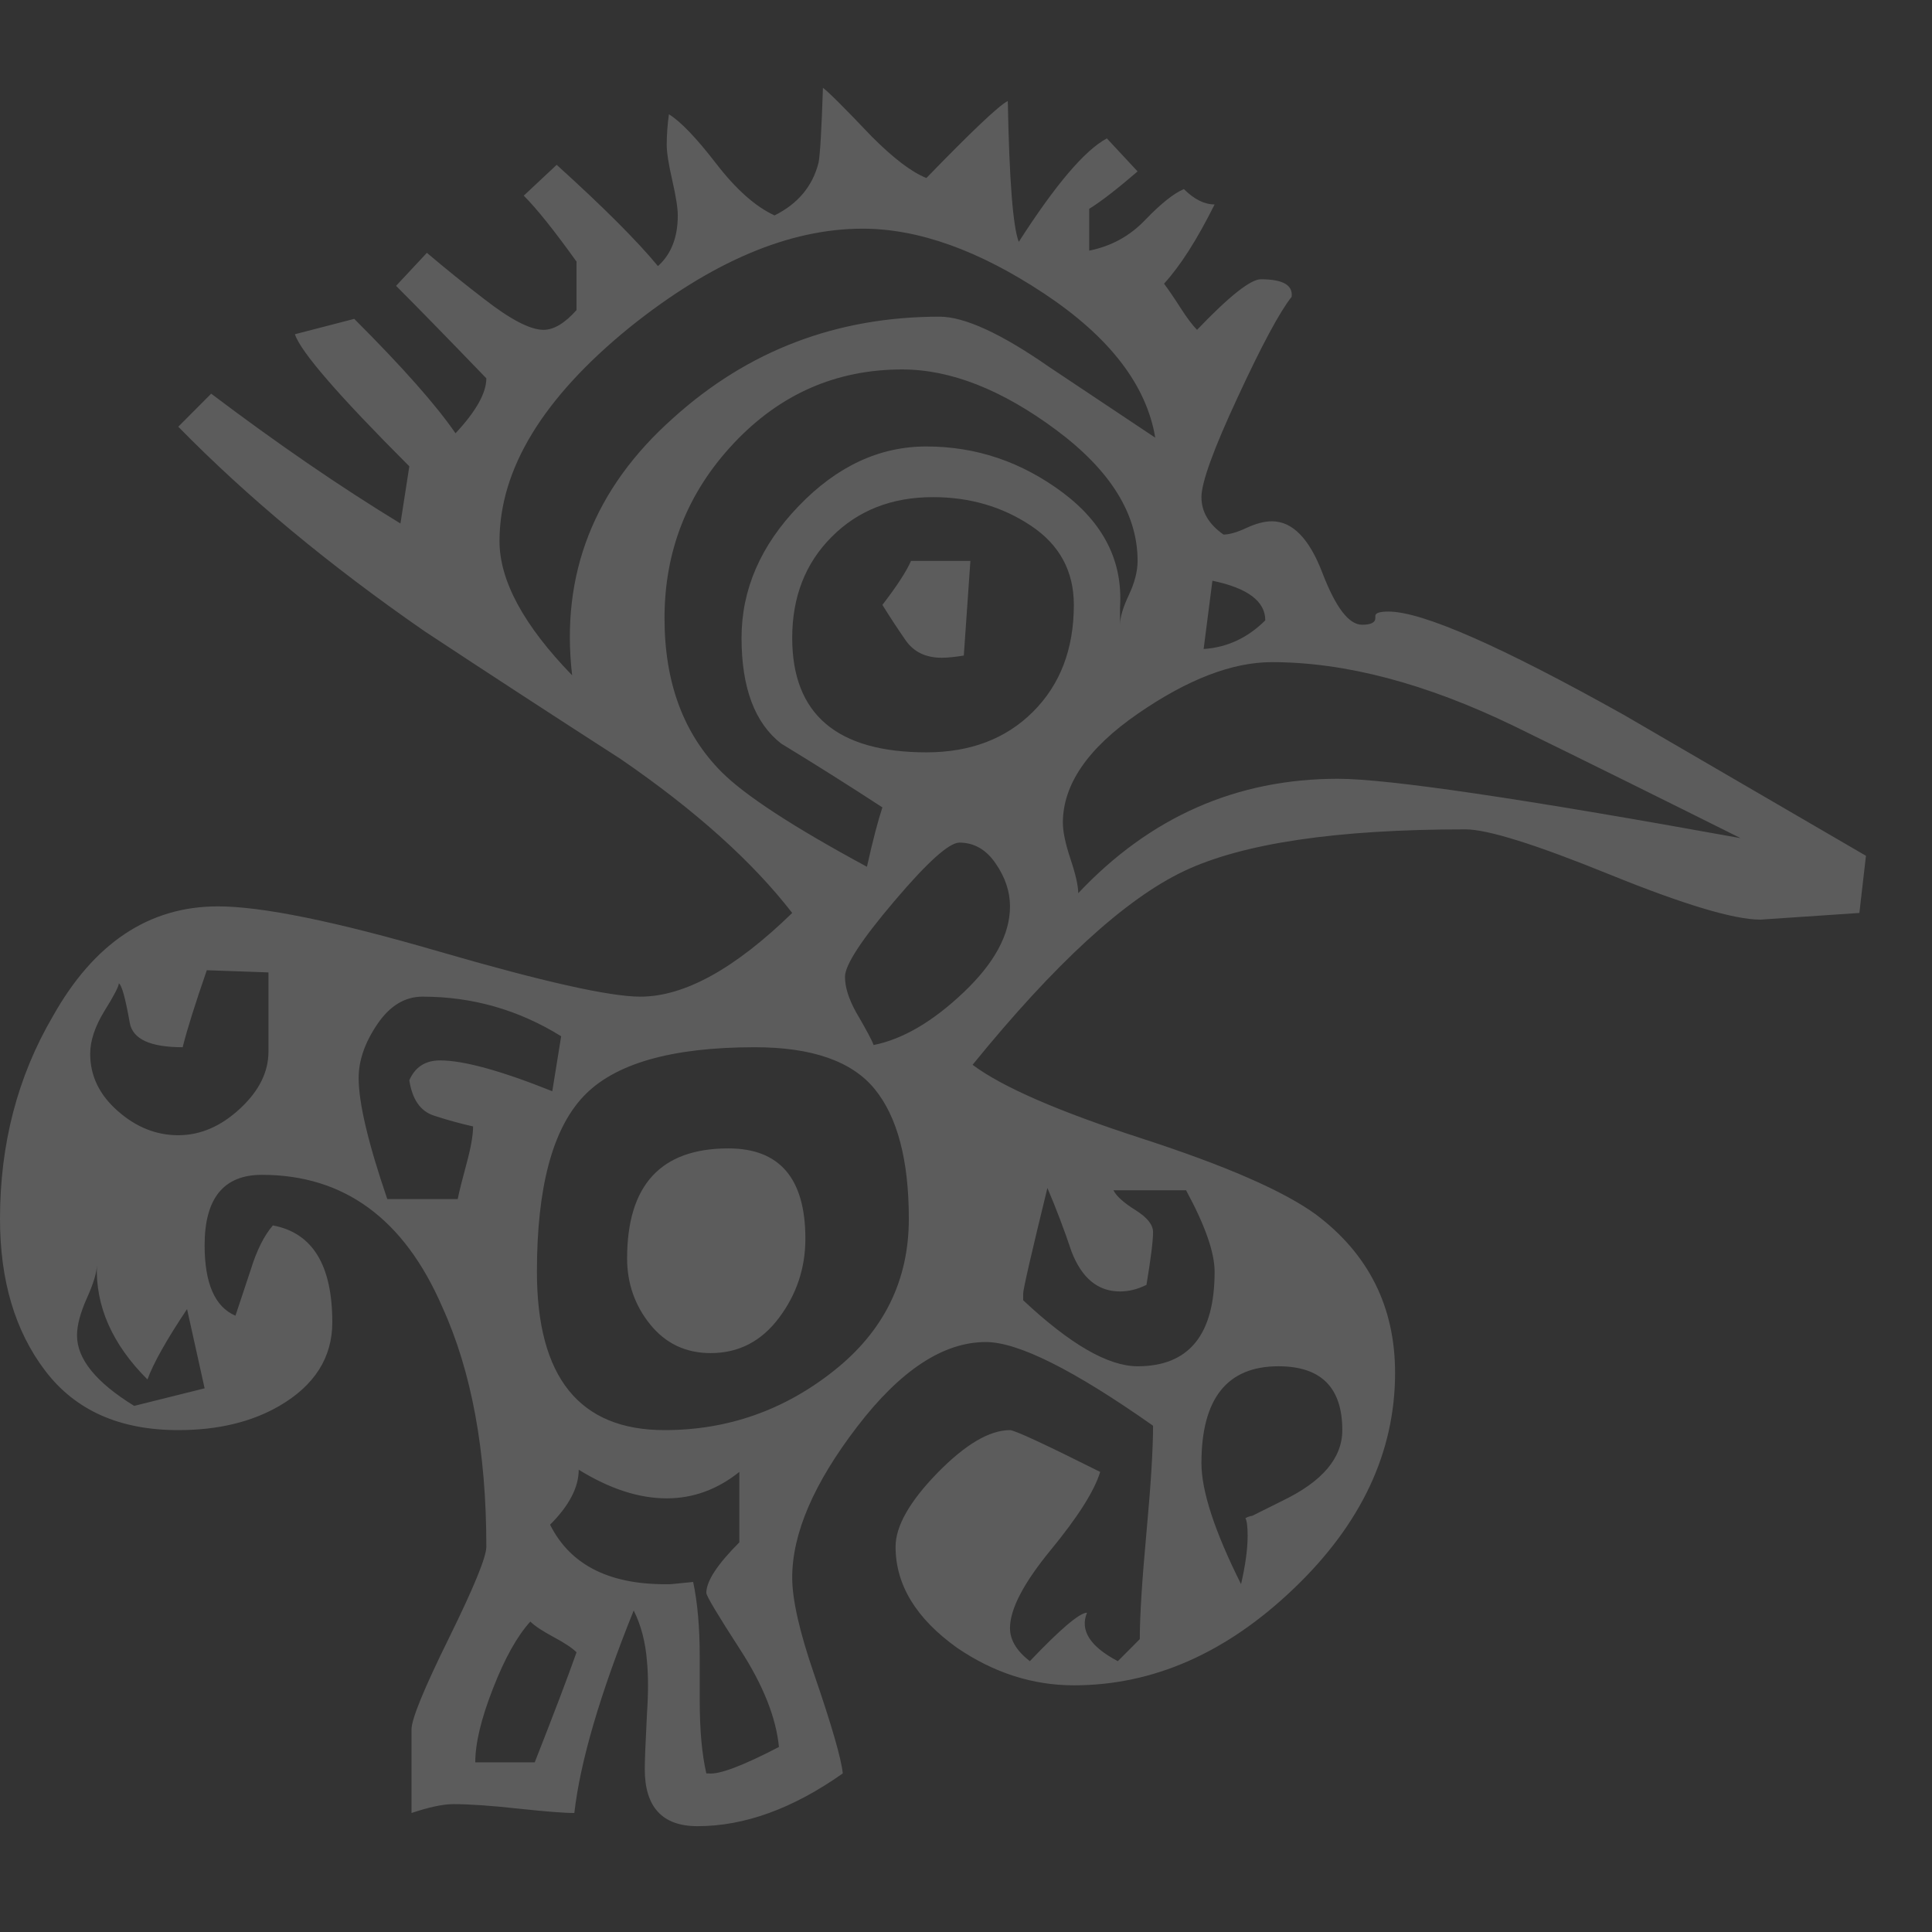 <?xml version="1.0" encoding="UTF-8" standalone="no"?>
<svg width="22px" height="22px" viewBox="0 0 22 22" version="1.1" xmlns="http://www.w3.org/2000/svg" xmlns:xlink="http://www.w3.org/1999/xlink">
    <rect x="0" y="0" width="22" height="22" fill="#333333" stroke="none"/>
    <!-- Generator: Sketch 3.8.3 (29802) - http://www.bohemiancoding.com/sketch -->
    <title>pajaro</title>
    <desc>Created with Sketch.</desc>
    <defs></defs>
    <g id="Page-1" stroke="none" stroke-width="1" fill="none" fill-rule="evenodd" opacity="0.2">
        <g id="pajaro" fill="#FFFFFF">
            <path d="M0,13.879 C0,14.581 0.171,15.157 0.514,15.608 C0.856,16.059 1.361,16.285 2.03,16.285 C2.481,16.285 2.865,16.193 3.182,16.009 C3.583,15.775 3.784,15.458 3.784,15.057 C3.784,14.405 3.558,14.038 3.107,13.954 C3.007,14.071 2.923,14.238 2.856,14.456 C2.756,14.756 2.698,14.932 2.681,14.982 C2.447,14.882 2.33,14.614 2.33,14.18 C2.33,13.645 2.547,13.378 2.982,13.378 C3.917,13.378 4.602,13.879 5.036,14.882 C5.371,15.617 5.538,16.527 5.538,17.613 C5.538,17.73 5.396,18.076 5.112,18.653 C4.828,19.229 4.686,19.576 4.686,19.692 L4.686,20.645 C4.886,20.578 5.045,20.544 5.162,20.544 C5.345,20.544 5.592,20.561 5.901,20.595 C6.21,20.628 6.423,20.645 6.54,20.645 C6.607,20.06 6.832,19.292 7.216,18.339 C7.3,18.506 7.35,18.699 7.367,18.916 C7.383,19.083 7.383,19.283 7.367,19.517 C7.35,19.851 7.342,20.06 7.342,20.144 C7.342,20.578 7.542,20.795 7.943,20.795 C8.478,20.795 9.029,20.595 9.597,20.194 C9.58,20.027 9.472,19.651 9.271,19.066 C9.104,18.582 9.021,18.214 9.021,17.964 C9.021,17.462 9.267,16.89 9.76,16.247 C10.252,15.604 10.741,15.282 11.226,15.282 C11.593,15.282 12.228,15.6 13.13,16.235 C13.13,16.502 13.105,16.907 13.055,17.45 C13.005,17.993 12.979,18.398 12.979,18.665 L12.729,18.916 C12.412,18.749 12.295,18.565 12.378,18.364 C12.295,18.364 12.077,18.548 11.727,18.916 C11.576,18.799 11.501,18.674 11.501,18.54 C11.501,18.323 11.656,18.026 11.965,17.65 C12.274,17.274 12.462,16.978 12.528,16.761 C11.894,16.443 11.551,16.285 11.501,16.285 C11.267,16.285 10.992,16.448 10.674,16.773 C10.357,17.099 10.198,17.379 10.198,17.613 C10.198,18.047 10.432,18.431 10.9,18.765 C11.317,19.049 11.76,19.191 12.228,19.191 C13.13,19.191 13.965,18.824 14.733,18.089 C15.502,17.354 15.886,16.535 15.886,15.633 C15.886,14.882 15.585,14.28 14.984,13.829 C14.617,13.562 13.957,13.274 13.005,12.965 C12.052,12.656 11.409,12.376 11.075,12.125 C12.011,10.973 12.812,10.238 13.481,9.92 C14.149,9.603 15.218,9.444 16.688,9.444 C16.938,9.444 17.486,9.615 18.329,9.958 C19.173,10.3 19.745,10.472 20.046,10.472 C20.046,10.472 20.421,10.446 21.173,10.396 L21.248,9.745 C20.33,9.21 19.411,8.676 18.492,8.141 C17.089,7.356 16.195,6.964 15.811,6.964 C15.711,6.964 15.661,6.98 15.661,7.014 L15.661,7.039 C15.661,7.089 15.61,7.114 15.51,7.114 C15.36,7.114 15.21,6.918 15.059,6.525 C14.909,6.132 14.717,5.936 14.483,5.936 C14.399,5.936 14.303,5.961 14.195,6.011 C14.086,6.062 13.998,6.087 13.932,6.087 C13.765,5.97 13.681,5.828 13.681,5.661 C13.681,5.494 13.819,5.114 14.095,4.521 C14.37,3.927 14.575,3.547 14.708,3.38 C14.725,3.247 14.608,3.18 14.358,3.18 C14.241,3.18 13.998,3.372 13.631,3.756 C13.581,3.706 13.518,3.623 13.443,3.506 C13.368,3.389 13.305,3.297 13.255,3.23 C13.439,3.03 13.631,2.729 13.831,2.328 C13.715,2.328 13.598,2.27 13.481,2.153 C13.364,2.203 13.218,2.32 13.042,2.503 C12.867,2.687 12.654,2.804 12.403,2.854 L12.403,2.378 C12.537,2.295 12.721,2.153 12.954,1.952 L12.604,1.576 C12.353,1.71 12.019,2.103 11.601,2.754 C11.535,2.587 11.493,2.052 11.476,1.15 C11.376,1.2 11.067,1.493 10.549,2.027 C10.382,1.961 10.173,1.802 9.923,1.551 C9.622,1.234 9.438,1.05 9.371,1 C9.355,1.484 9.338,1.768 9.321,1.852 C9.254,2.119 9.087,2.32 8.82,2.453 C8.603,2.353 8.382,2.157 8.156,1.864 C7.931,1.572 7.751,1.384 7.617,1.301 C7.601,1.418 7.592,1.535 7.592,1.651 C7.592,1.735 7.613,1.869 7.655,2.052 C7.697,2.236 7.718,2.37 7.718,2.453 C7.718,2.704 7.642,2.896 7.492,3.03 C7.258,2.746 6.874,2.361 6.339,1.877 L5.964,2.228 C6.114,2.378 6.314,2.629 6.565,2.979 L6.565,3.531 C6.431,3.681 6.306,3.756 6.189,3.756 C6.039,3.756 5.813,3.639 5.513,3.405 C5.295,3.238 5.078,3.063 4.861,2.879 L4.51,3.255 C4.744,3.489 5.087,3.84 5.538,4.308 C5.538,4.475 5.421,4.683 5.187,4.934 C4.97,4.617 4.585,4.182 4.034,3.631 L3.358,3.806 C3.424,4.007 3.859,4.508 4.661,5.31 L4.56,5.961 C3.875,5.544 3.157,5.051 2.405,4.483 L2.03,4.859 C2.815,5.661 3.75,6.437 4.836,7.189 C5.571,7.674 6.314,8.158 7.066,8.642 C7.918,9.227 8.569,9.812 9.021,10.396 C8.369,11.031 7.793,11.349 7.292,11.349 C6.941,11.349 6.177,11.177 4.999,10.835 C3.821,10.492 2.982,10.321 2.481,10.321 C1.696,10.321 1.069,10.739 0.601,11.574 C0.2,12.259 0,13.027 0,13.879 L0,13.879 Z M1.027,12 C1.027,11.85 1.082,11.687 1.19,11.511 C1.299,11.336 1.353,11.232 1.353,11.198 C1.386,11.215 1.428,11.365 1.478,11.649 C1.512,11.833 1.712,11.925 2.08,11.925 C2.13,11.724 2.222,11.432 2.355,11.048 L3.057,11.073 L3.057,11.975 C3.057,12.209 2.948,12.426 2.731,12.626 C2.514,12.827 2.28,12.927 2.03,12.927 C1.779,12.927 1.549,12.835 1.341,12.651 C1.132,12.468 1.027,12.251 1.027,12 L1.027,12 Z M5.688,6.162 C5.688,5.343 6.181,4.533 7.166,3.731 C8.102,2.979 8.987,2.604 9.822,2.604 C10.457,2.604 11.146,2.85 11.89,3.343 C12.633,3.836 13.055,4.383 13.155,4.984 C12.754,4.717 12.353,4.45 11.952,4.182 C11.401,3.798 10.983,3.606 10.699,3.606 C9.53,3.606 8.519,3.99 7.667,4.759 C6.765,5.56 6.381,6.538 6.515,7.69 C5.964,7.122 5.688,6.613 5.688,6.162 L5.688,6.162 Z M0.877,15.207 C0.877,15.09 0.915,14.948 0.99,14.781 C1.065,14.614 1.103,14.489 1.103,14.405 C1.086,14.873 1.278,15.308 1.679,15.708 C1.746,15.525 1.896,15.257 2.13,14.907 L2.33,15.809 L1.528,16.009 C1.094,15.742 0.877,15.475 0.877,15.207 L0.877,15.207 Z M7.567,7.039 C7.567,6.27 7.83,5.606 8.356,5.047 C8.883,4.487 9.522,4.207 10.273,4.207 C10.825,4.207 11.409,4.437 12.027,4.896 C12.645,5.356 12.954,5.853 12.954,6.387 C12.954,6.504 12.921,6.634 12.854,6.776 C12.787,6.918 12.754,7.03 12.754,7.114 L12.754,6.913 C12.787,6.396 12.57,5.961 12.103,5.61 C11.635,5.26 11.117,5.084 10.549,5.084 C10.014,5.084 9.53,5.31 9.096,5.761 C8.661,6.212 8.444,6.713 8.444,7.264 C8.444,7.832 8.595,8.233 8.895,8.467 C9.279,8.701 9.664,8.943 10.048,9.194 C9.998,9.344 9.939,9.569 9.872,9.87 C9.037,9.419 8.486,9.06 8.219,8.793 C7.784,8.358 7.567,7.774 7.567,7.039 L7.567,7.039 Z M4.084,12.276 C4.084,12.075 4.155,11.871 4.297,11.662 C4.439,11.453 4.61,11.349 4.811,11.349 C5.379,11.349 5.905,11.499 6.39,11.8 L6.289,12.426 C5.705,12.192 5.279,12.075 5.011,12.075 C4.844,12.075 4.727,12.15 4.661,12.301 C4.694,12.518 4.786,12.651 4.936,12.702 C5.087,12.752 5.237,12.793 5.387,12.827 C5.387,12.927 5.362,13.069 5.312,13.253 C5.262,13.437 5.229,13.57 5.212,13.654 L4.41,13.654 C4.193,13.019 4.084,12.56 4.084,12.276 L4.084,12.276 Z M9.021,7.264 C9.021,6.797 9.171,6.412 9.472,6.112 C9.772,5.811 10.156,5.661 10.624,5.661 C11.042,5.661 11.413,5.769 11.739,5.986 C12.065,6.203 12.228,6.504 12.228,6.888 C12.228,7.39 12.073,7.795 11.764,8.104 C11.455,8.413 11.05,8.567 10.549,8.567 C9.53,8.567 9.021,8.133 9.021,7.264 L9.021,7.264 Z M13.706,7.39 L13.806,6.613 C14.207,6.696 14.408,6.847 14.408,7.064 C14.207,7.264 13.973,7.373 13.706,7.39 L13.706,7.39 Z M9.622,11.123 C9.622,10.989 9.81,10.701 10.186,10.259 C10.562,9.816 10.808,9.595 10.925,9.595 C11.092,9.595 11.23,9.674 11.338,9.833 C11.447,9.991 11.501,10.154 11.501,10.321 C11.501,10.639 11.326,10.964 10.975,11.298 C10.624,11.632 10.282,11.833 9.948,11.9 C9.931,11.85 9.864,11.724 9.747,11.524 C9.664,11.374 9.622,11.24 9.622,11.123 L9.622,11.123 Z M6.114,14.481 C6.114,13.528 6.289,12.864 6.64,12.489 C6.991,12.113 7.642,11.925 8.595,11.925 C9.246,11.925 9.701,12.084 9.96,12.401 C10.219,12.718 10.349,13.211 10.349,13.879 C10.349,14.581 10.065,15.157 9.497,15.608 C8.929,16.059 8.286,16.285 7.567,16.285 C6.598,16.285 6.114,15.683 6.114,14.481 L6.114,14.481 Z M12.103,9.369 C12.103,8.935 12.386,8.521 12.954,8.129 C13.522,7.736 14.032,7.54 14.483,7.54 C15.318,7.54 16.237,7.782 17.239,8.267 C18.091,8.684 18.951,9.11 19.82,9.544 C17.331,9.093 15.803,8.868 15.235,8.868 C14.082,8.868 13.096,9.302 12.278,10.171 C12.278,10.087 12.249,9.958 12.19,9.782 C12.132,9.607 12.103,9.469 12.103,9.369 L12.103,9.369 Z M5.412,20.068 C5.412,19.851 5.479,19.571 5.613,19.229 C5.746,18.886 5.888,18.632 6.039,18.465 C6.089,18.515 6.177,18.573 6.302,18.64 C6.427,18.707 6.515,18.765 6.565,18.815 C6.465,19.099 6.306,19.517 6.089,20.068 L5.412,20.068 Z M6.264,17.362 C6.481,17.145 6.59,16.936 6.59,16.736 C6.941,16.953 7.275,17.062 7.592,17.062 C7.893,17.062 8.169,16.961 8.419,16.761 L8.419,17.563 C8.169,17.813 8.043,18.005 8.043,18.139 C8.043,18.172 8.173,18.39 8.432,18.79 C8.691,19.191 8.837,19.559 8.87,19.893 C8.453,20.11 8.185,20.21 8.068,20.194 L8.043,20.194 C7.993,19.976 7.968,19.701 7.968,19.367 L7.968,18.866 C7.968,18.532 7.943,18.248 7.893,18.014 L7.642,18.039 C6.957,18.055 6.498,17.83 6.264,17.362 L6.264,17.362 Z M11.651,14.731 C11.651,14.681 11.743,14.28 11.927,13.528 C12.027,13.762 12.119,14.005 12.203,14.255 C12.32,14.556 12.503,14.706 12.754,14.706 C12.854,14.706 12.954,14.681 13.055,14.631 C13.105,14.33 13.13,14.13 13.13,14.03 C13.13,13.946 13.063,13.863 12.929,13.779 C12.796,13.696 12.712,13.62 12.679,13.554 L13.506,13.554 C13.723,13.954 13.831,14.263 13.831,14.481 C13.831,15.199 13.539,15.558 12.954,15.558 C12.62,15.558 12.186,15.308 11.651,14.806 L11.651,14.731 Z M13.681,16.661 C13.681,15.926 13.973,15.558 14.558,15.558 C15.043,15.558 15.285,15.8 15.285,16.285 C15.285,16.602 15.059,16.869 14.608,17.087 C14.541,17.12 14.424,17.178 14.257,17.262 C14.241,17.262 14.216,17.27 14.182,17.287 C14.199,17.32 14.207,17.387 14.207,17.487 C14.207,17.638 14.182,17.822 14.132,18.039 C13.831,17.437 13.681,16.978 13.681,16.661 L13.681,16.661 Z M10.048,6.888 C10.131,7.022 10.219,7.156 10.311,7.289 C10.403,7.423 10.541,7.49 10.724,7.49 C10.791,7.49 10.875,7.481 10.975,7.465 L11.05,6.387 L10.374,6.387 C10.323,6.504 10.215,6.671 10.048,6.888 L10.048,6.888 Z M7.141,14.33 C7.141,14.614 7.229,14.865 7.404,15.082 C7.58,15.299 7.809,15.408 8.093,15.408 C8.411,15.408 8.67,15.274 8.87,15.007 C9.071,14.74 9.171,14.439 9.171,14.105 C9.171,13.42 8.879,13.077 8.294,13.077 C7.525,13.077 7.141,13.495 7.141,14.33 L7.141,14.33 Z"></path>
        </g>
    </g>
</svg>